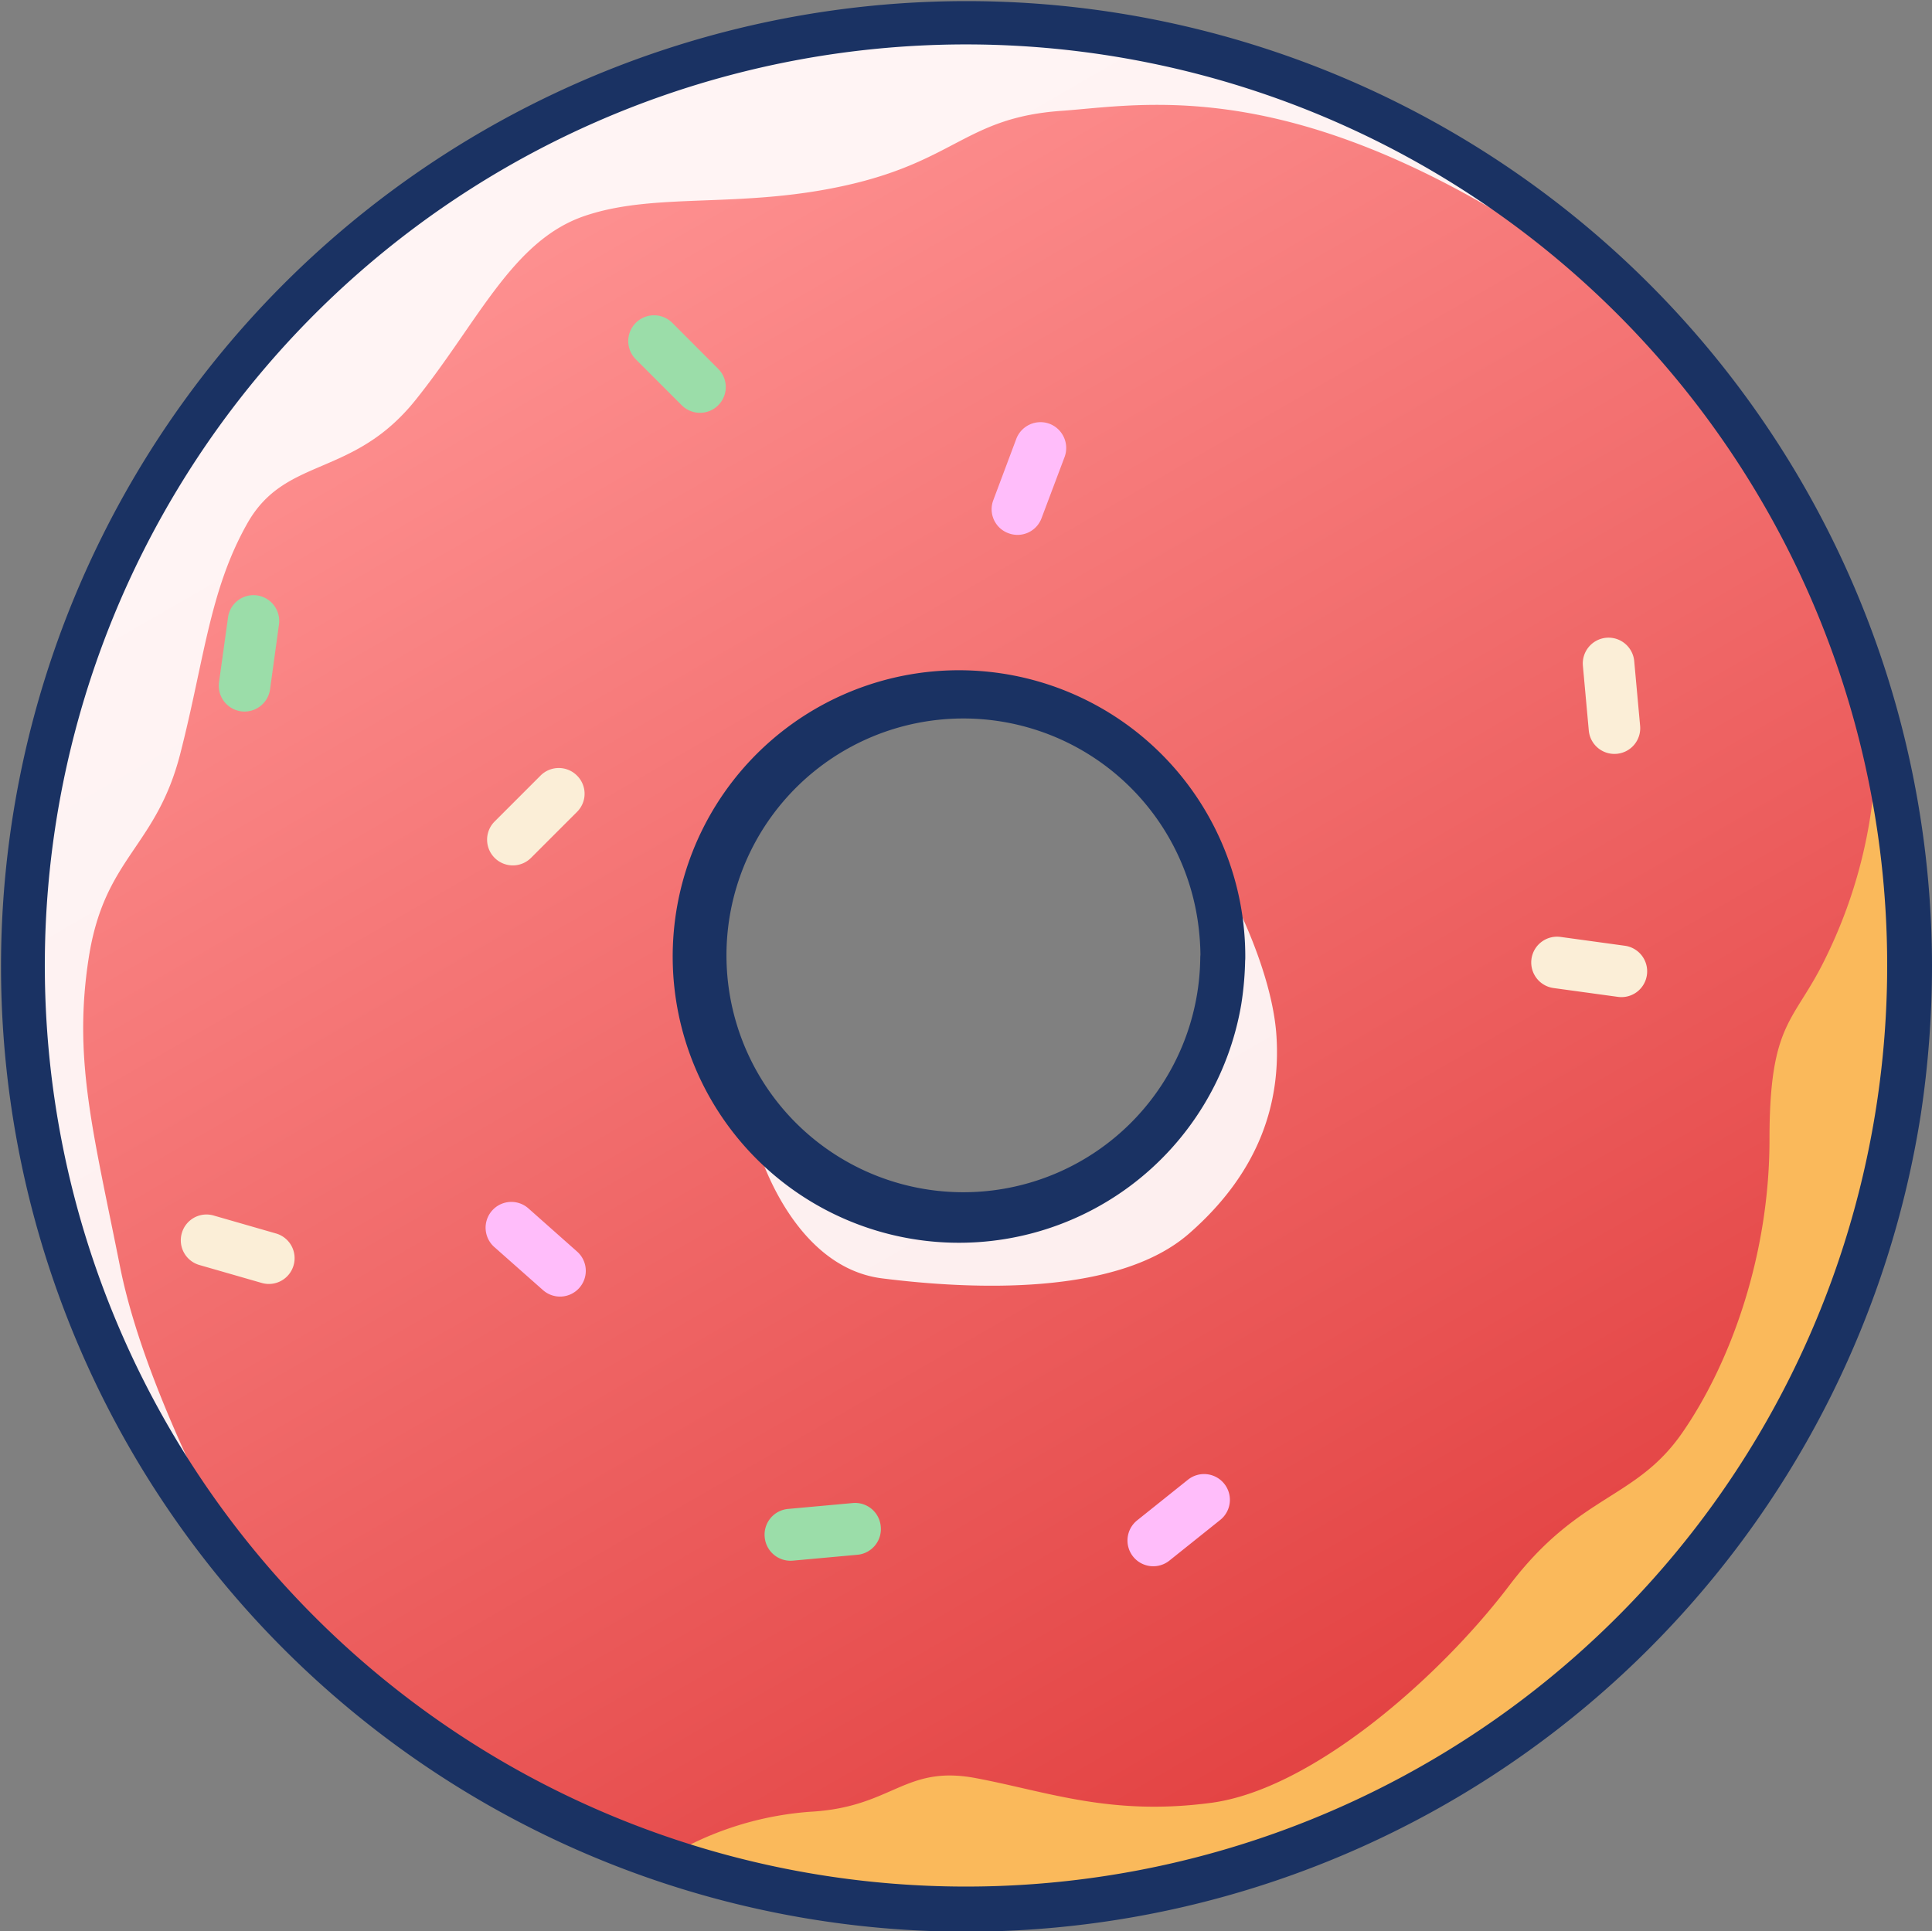 <svg xmlns="http://www.w3.org/2000/svg" xmlns:xlink="http://www.w3.org/1999/xlink" viewBox="0 0 190.1 190.04"><rect x="0" y="0" width="190.1" height="190.04" fill="#808080" stroke="none"/><defs><style>.cls-1{fill:url(#Dégradé_sans_nom_2);}.cls-2{fill:#fab95b;}.cls-3{fill:#fbeed7;}.cls-4{fill:#9bdda9;}.cls-5{fill:#ffbdfa;}.cls-6,.cls-9{fill:#fff;}.cls-6,.cls-8{opacity:0.9;}.cls-6{isolation:isolate;}.cls-7{fill:#1a3263;}</style><linearGradient id="Dégradé_sans_nom_2" x1="141.49" y1="10.75" x2="48.63" y2="171.57" gradientTransform="matrix(1, 0, 0, -1, 0, 186.2)" gradientUnits="userSpaceOnUse"><stop offset="0" stop-color="#e24040"/><stop offset="1" stop-color="#ff9494"/></linearGradient></defs><title>Fichier 2</title><g id="Calque_2" data-name="Calque 2"><g id="Calque_1-2" data-name="Calque 1"><g id="Calque_1-2-2" data-name="Calque 1-2"><path class="cls-1" d="M95.06,2.2A92.84,92.84,0,1,0,187.9,95,92.83,92.83,0,0,0,95.06,2.2Zm-.55,117.87a25.8,25.8,0,1,1,25.8-25.8,25.8,25.8,0,0,1-25.8,25.8Z"/><path class="cls-2" d="M95.06,187.87A92.89,92.89,0,0,0,184.52,70.15a48.23,48.23,0,0,1-4.89,24.12c-3.09,6.39-5.52,6.17-5.52,17.86s-4,22.27-8.6,28.89-10.14,5.95-17,15-19.41,20.07-29.33,21.39-16.1-1.1-23.16-2.43-8.15,2.87-16.31,3.31A31.74,31.74,0,0,0,65.26,183,92.66,92.66,0,0,0,95.06,187.87Z"/><path class="cls-3" d="M56.77,76.32h0a2.51,2.51,0,0,1,0,3.58l-4.52,4.52a2.53,2.53,0,0,1-3.58,0h0a2.53,2.53,0,0,1,0-3.58l4.52-4.52A2.53,2.53,0,0,1,56.77,76.32Z"/><path class="cls-3" d="M162.05,95.93h0a2.53,2.53,0,0,1-2.85,2.17l-6.34-.87a2.54,2.54,0,0,1-2.17-2.86h0a2.54,2.54,0,0,1,2.86-2.17l6.34.87A2.54,2.54,0,0,1,162.05,95.93Z"/><path class="cls-3" d="M158.05,62.76h0a2.54,2.54,0,0,1,2.75,2.3l.58,6.37a2.53,2.53,0,0,1-2.3,2.75h0a2.53,2.53,0,0,1-2.75-2.29l-.58-6.37A2.54,2.54,0,0,1,158.05,62.76Z"/><path class="cls-3" d="M17.89,121.35h0A2.52,2.52,0,0,1,21,119.61l6.15,1.77a2.53,2.53,0,0,1,1.74,3.13h0a2.53,2.53,0,0,1-3.14,1.74l-6.15-1.77A2.53,2.53,0,0,1,17.89,121.35Z"/><path class="cls-4" d="M75.24,151.24h0a2.54,2.54,0,0,1,2.3-2.75l6.37-.58a2.53,2.53,0,0,1,2.75,2.29h0A2.54,2.54,0,0,1,84.37,153l-6.37.58A2.55,2.55,0,0,1,75.24,151.24Z"/><path class="cls-4" d="M25.28,58.59h0a2.54,2.54,0,0,1,2.17,2.86l-.87,6.33A2.54,2.54,0,0,1,23.72,70h0a2.54,2.54,0,0,1-2.17-2.86l.88-6.33A2.53,2.53,0,0,1,25.28,58.59Z"/><path class="cls-4" d="M62.56,31.77h0a2.54,2.54,0,0,1,3.59,0l4.52,4.53a2.53,2.53,0,0,1,0,3.58h0a2.54,2.54,0,0,1-3.59,0l-4.52-4.52A2.54,2.54,0,0,1,62.56,31.77Z"/><path class="cls-5" d="M103.26,41.7h0A2.55,2.55,0,0,1,104.74,45l-2.26,6a2.52,2.52,0,0,1-3.26,1.47h0a2.51,2.51,0,0,1-1.48-3.26l2.25-6A2.55,2.55,0,0,1,103.26,41.7Z"/><path class="cls-5" d="M120.45,146h0a2.53,2.53,0,0,1-.37,3.56l-5,4a2.54,2.54,0,0,1-3.57-.36h0a2.54,2.54,0,0,1,.36-3.57l5-4A2.54,2.54,0,0,1,120.45,146Z"/><path class="cls-5" d="M57,126.74h0a2.53,2.53,0,0,1-3.58.21l-4.79-4.24a2.54,2.54,0,0,1-.21-3.58h0a2.53,2.53,0,0,1,3.58-.21l4.78,4.24A2.53,2.53,0,0,1,57,126.74Z"/><path class="cls-6" d="M95.06,2.2A92.84,92.84,0,0,0,24.5,155.36s-10-17.23-12.68-30.67-4.63-20.5-3.09-30.43,6.62-10.8,9-20.06,2.87-16.1,6.62-22.72,10.36-4.41,16.54-12.12S50.41,23.7,57.47,21.27s15.43-.66,26-3.08,11.68-6.62,20.94-7.28,26.43-4.47,58.42,20.7A92.58,92.58,0,0,0,95.06,2.2Z"/><path class="cls-7" d="M185.69,95A90.64,90.64,0,1,1,113.26,6.22,90.61,90.61,0,0,1,185.69,95c0,2.83,4.41,2.84,4.41,0A95,95,0,1,0,55.8,181.6a95,95,0,0,0,107.88-20.81A95.15,95.15,0,0,0,189,109.66,98,98,0,0,0,190.1,95C190.1,92.2,185.69,92.19,185.69,95Z"/><g class="cls-8"><path class="cls-9" d="M121.19,88.09l-1.45.77A25.8,25.8,0,0,1,76.16,112.4h0l-1.5.83S78,124.69,86.79,125.8s23.15,1.76,30.21-4.41,9-13,8.6-19.41S121.19,88.09,121.19,88.09Z"/></g><path class="cls-7" d="M118.1,94.26a23.31,23.31,0,1,1-.25-3.66,25,25,0,0,1,.27,3.66c0,2.84,4.42,2.85,4.41,0a28.17,28.17,0,1,0-.39,4.54,31.36,31.36,0,0,0,.38-4.54C122.53,91.42,118.12,91.42,118.1,94.26Z"/></g></g></g></svg>